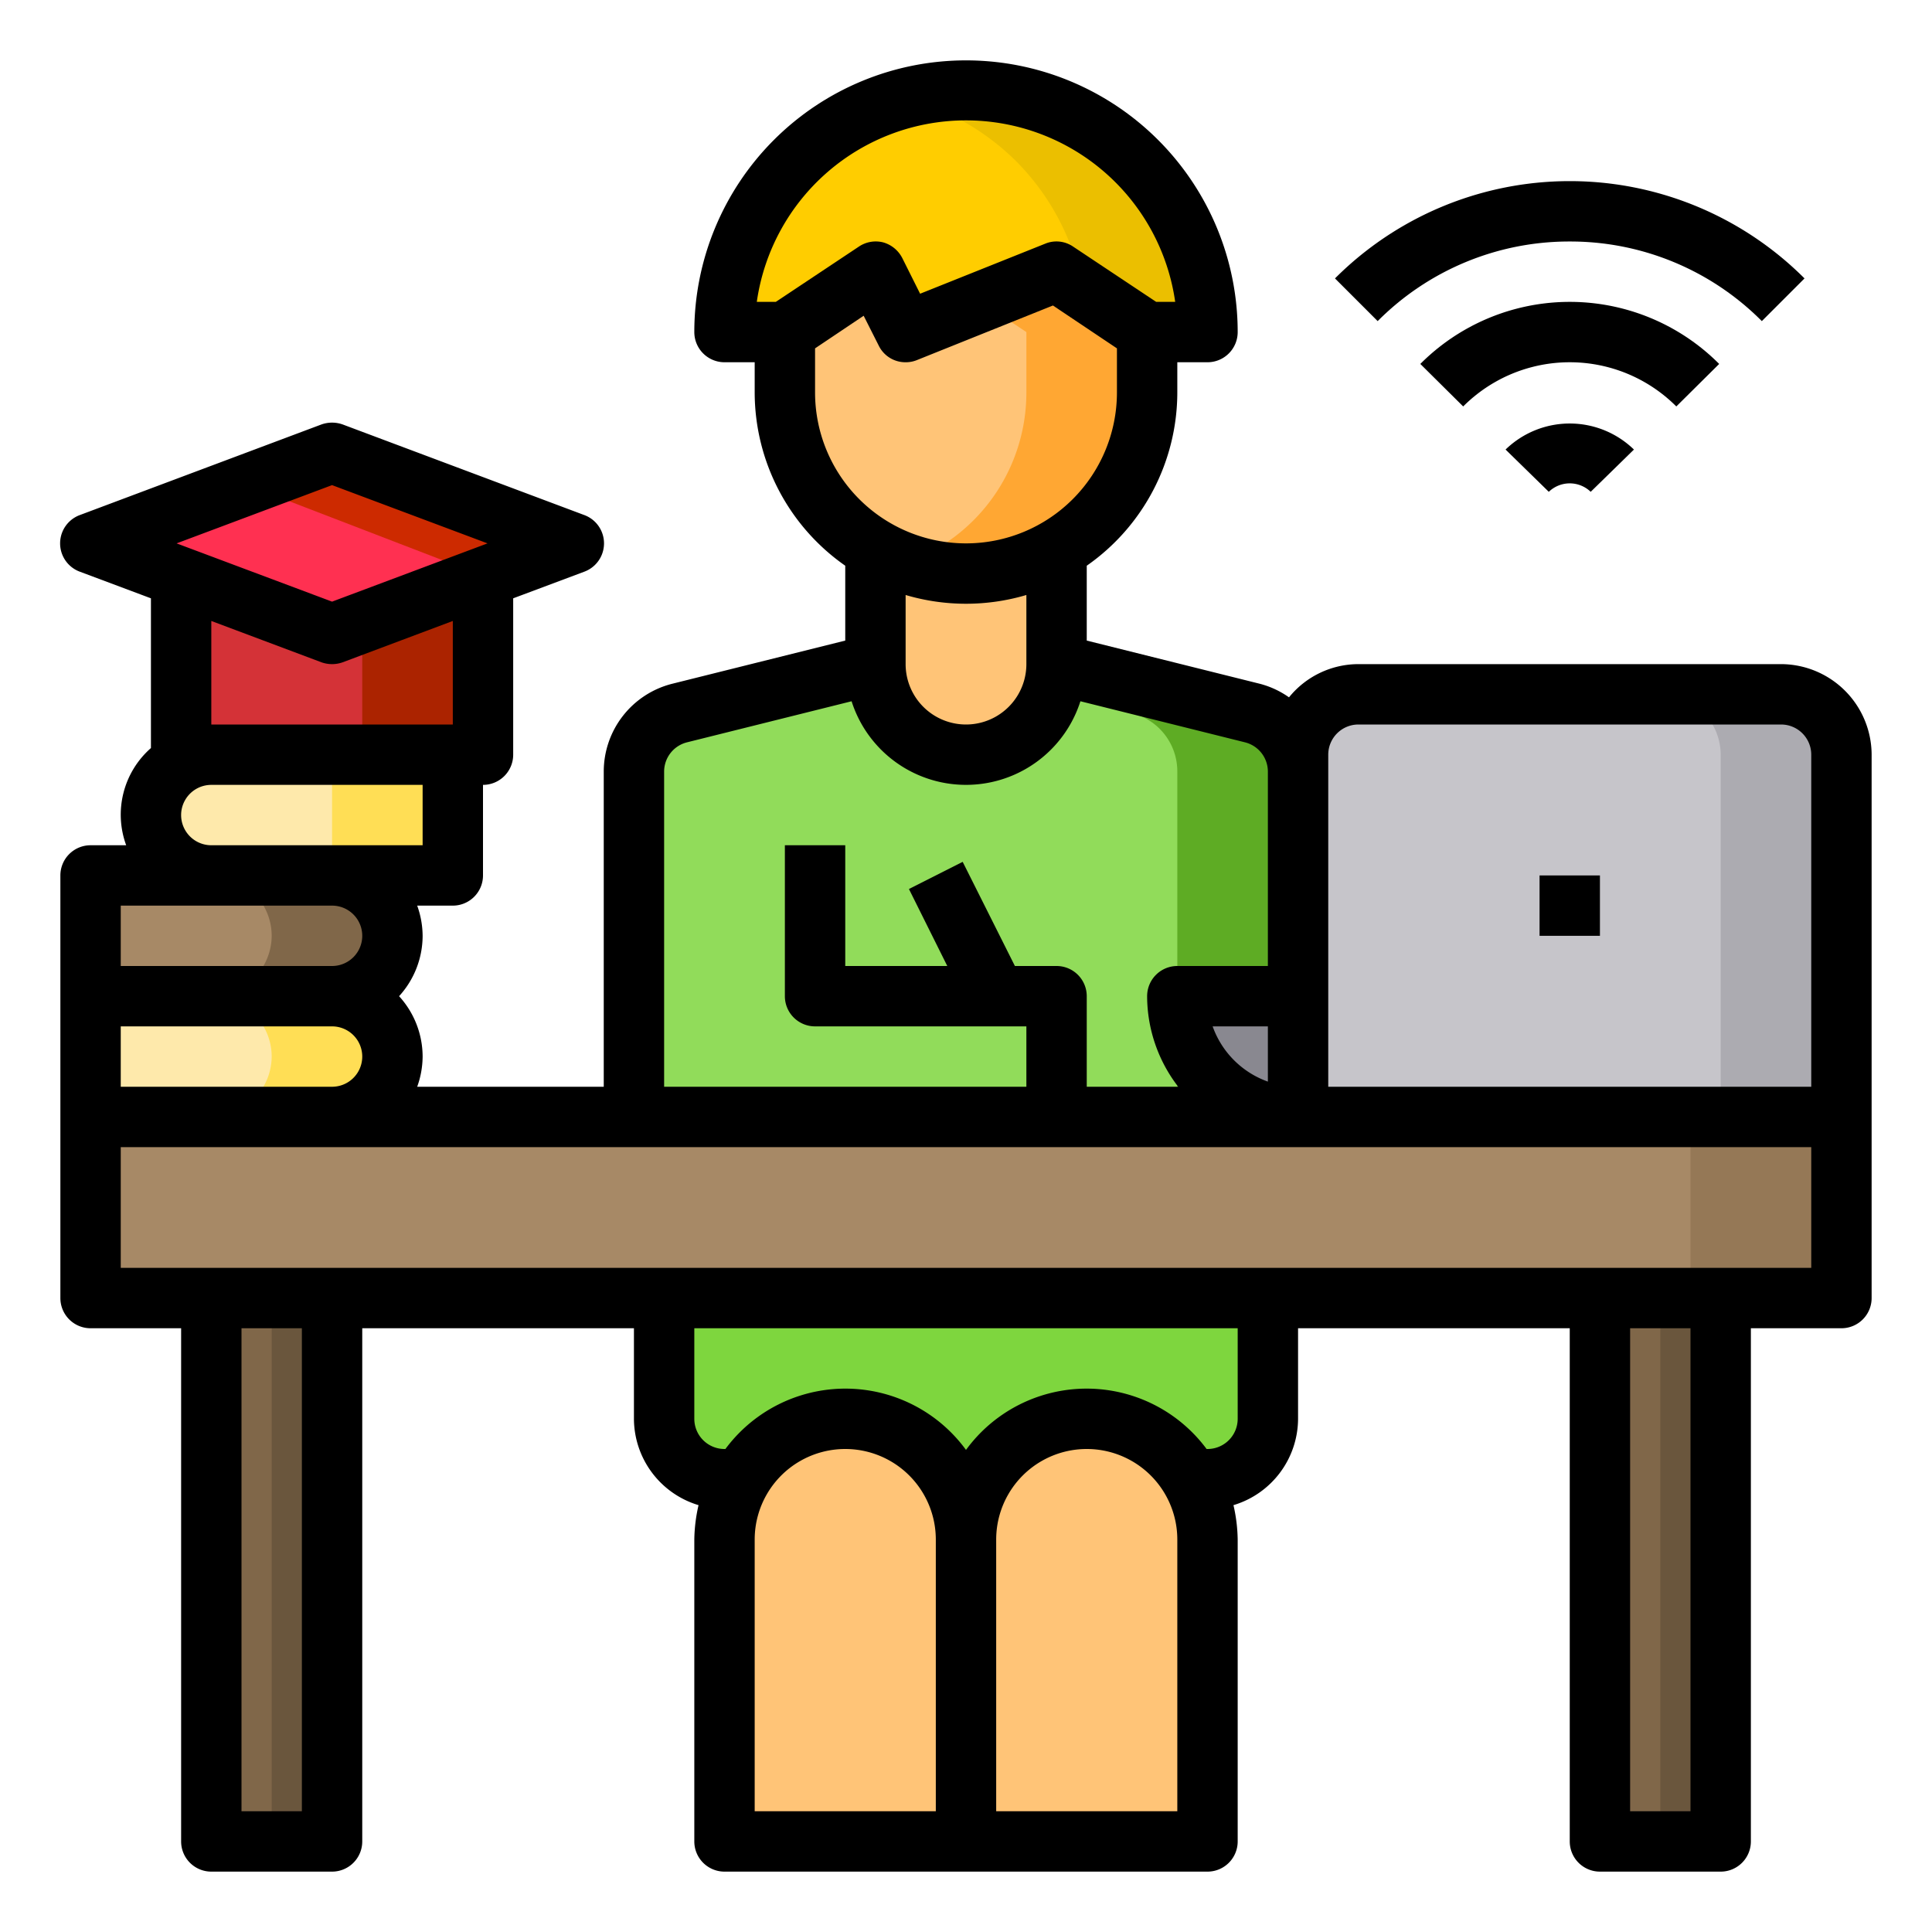 <svg height="512" viewBox="0 0 64 64" width="512" xmlns="http://www.w3.org/2000/svg"><g id="man-learning-laptop-books-online_learning" data-name="man-learning-laptop-books-online learning"><path d="m43 37h-22v-11.44a1.992 1.992 0 0 1 1.51-1.94l6.49-1.62a3 3 0 0 0 6 0l6.49 1.62a1.992 1.992 0 0 1 1.51 1.94z" fill="#91dc5a"/><path d="m43 25.56v11.44h-4v-11.44a1.992 1.992 0 0 0 -1.51-1.94l-2.65-.66a3.02 3.02 0 0 0 .16-.96l6.49 1.62a1.992 1.992 0 0 1 1.51 1.94z" fill="#5eac24"/><path d="m61 37v6h-4-4-11-20-11-4-4v-6h8 10 14 8z" fill="#a78966"/><path d="m61 25v12h-18v-12a2.006 2.006 0 0 1 2-2h14a2.006 2.006 0 0 1 2 2z" fill="#c6c5ca"/><path d="m61 25v12h-4v-12a2.006 2.006 0 0 0 -2-2h4a2.006 2.006 0 0 1 2 2z" fill="#acabb1"/><path d="m53 43h4v18h-4z" fill="#806749"/><path d="m43 33v4a4 4 0 0 1 -4-4z" fill="#898890"/><path d="m42 43v4a2.006 2.006 0 0 1 -2 2h-.54a4.225 4.225 0 0 0 -.63-.83 4 4 0 0 0 -6.83 2.83 3.995 3.995 0 0 0 -4-4 3.98 3.98 0 0 0 -3.46 2h-.54a2.006 2.006 0 0 1 -2-2v-4z" fill="#7ed63e"/><path d="m40 51v10h-8v-10a4 4 0 0 1 6.83-2.83 4.225 4.225 0 0 1 .63.83 3.989 3.989 0 0 1 .54 2z" fill="#ffc477"/><path d="m40 11h-2l-3-2-5 2-1-2-3 2h-2a8 8 0 1 1 16 0z" fill="#ffcd00"/><g fill="#ffc477"><path d="m38 11v2a5.985 5.985 0 0 1 -3 5.19 5.961 5.961 0 0 1 -6 0 5.752 5.752 0 0 1 -1.24-.95 5.944 5.944 0 0 1 -1.76-4.24v-2l3-2 1 2 5-2z"/><path d="m35 18.19v3.81a3 3 0 0 1 -6 0v-3.81a5.961 5.961 0 0 0 6 0z"/><path d="m32 51v10h-8v-10a4 4 0 1 1 8 0z"/></g><path d="m19 18-3 1.13-5 1.87-5-1.87-3-1.13 8-3z" fill="#ff3051"/><path d="m19 18-2.93 1.1-7.9-3.04 2.83-1.06z" fill="#cd2a00"/><path d="m16 19.13v5.87h-1-8-1v-5.87l5 1.87z" fill="#d43237"/><path d="m16 19.13v5.87h-4v-4.37z" fill="#ab2300"/><path d="m15 25v4h-8a2.006 2.006 0 0 1 -2-2 2.015 2.015 0 0 1 2-2z" fill="#fee9ab"/><path d="m11 25h4v4h-4z" fill="#ffde55"/><path d="m11 29a2.006 2.006 0 0 1 2 2 2.015 2.015 0 0 1 -2 2h-8v-4z" fill="#a78966"/><path d="m11 33a2.006 2.006 0 0 1 2 2 2.015 2.015 0 0 1 -2 2h-8v-4z" fill="#fee9ab"/><path d="m13 31a2.015 2.015 0 0 1 -2 2h-4a2.015 2.015 0 0 0 2-2 2.006 2.006 0 0 0 -2-2h4a2.006 2.006 0 0 1 2 2z" fill="#806749"/><path d="m13 35a2.015 2.015 0 0 1 -2 2h-4a2.015 2.015 0 0 0 2-2 2.006 2.006 0 0 0 -2-2h4a2.006 2.006 0 0 1 2 2z" fill="#ffde55"/><path d="m7 43h4v18h-4z" fill="#806749"/><path d="m56 37h5v6h-5z" fill="#957856"/><path d="m55 43h2v18h-2z" fill="#6a563d"/><path d="m9 43h2v18h-2z" fill="#6a563d"/><path d="m40 11h-2l-2.13-1.42a8.023 8.023 0 0 0 -2.21-4.24 8.122 8.122 0 0 0 -3.66-2.09 8.239 8.239 0 0 1 2-.25 7.989 7.989 0 0 1 8 8z" fill="#ebbf00"/><path d="m38 11v2a5.981 5.981 0 0 1 -4 5.65 5.889 5.889 0 0 1 -4 0 5.981 5.981 0 0 0 4-5.65v-2l-1.5-1 2.5-1z" fill="#ffa733"/><path d="m51 29h2v2h-2z"/><path d="m59 22h-14a2.963 2.963 0 0 0 -2.3 1.1 2.973 2.973 0 0 0 -.97-.45l-5.73-1.43v-2.48a7.01 7.01 0 0 0 3-5.74v-1h1a1 1 0 0 0 1-1 9 9 0 0 0 -18 0 1 1 0 0 0 1 1h1v1a7.01 7.01 0 0 0 3 5.74v2.48l-5.73 1.43a3 3 0 0 0 -2.27 2.91v10.44h-6.18a3 3 0 0 0 .18-1 2.974 2.974 0 0 0 -.78-2 2.974 2.974 0 0 0 .78-2 3 3 0 0 0 -.18-1h1.18a1 1 0 0 0 1-1v-3a1 1 0 0 0 1-1v-5.18l2.35-.88a1 1 0 0 0 0-1.88l-8-3a1.051 1.051 0 0 0 -.7 0l-8 3a1 1 0 0 0 0 1.88l2.35.88v4.96a2.937 2.937 0 0 0 -.82 3.22h-1.18a1 1 0 0 0 -1 1v14a1 1 0 0 0 1 1h3v17a1 1 0 0 0 1 1h4a1 1 0 0 0 1-1v-17h9v3a3 3 0 0 0 2.14 2.86 5.388 5.388 0 0 0 -.14 1.14v10a1 1 0 0 0 1 1h16a1 1 0 0 0 1-1v-10a5.388 5.388 0 0 0 -.14-1.14 3 3 0 0 0 2.14-2.86v-3h9v17a1 1 0 0 0 1 1h4a1 1 0 0 0 1-1v-17h3a1 1 0 0 0 1-1v-18a3.009 3.009 0 0 0 -3-3zm-33.93-12a7 7 0 0 1 13.86 0h-.63l-2.75-1.83a.975.975 0 0 0 -.92-.1l-4.15 1.66-.59-1.18a1.024 1.024 0 0 0 -.63-.52 1 1 0 0 0 -.81.14l-2.75 1.83zm1.93 3v-1.46l1.61-1.08.5.99a.981.981 0 0 0 .89.55.971.971 0 0 0 .37-.07l4.51-1.81 2.12 1.42v1.46a5 5 0 0 1 -10 0zm7 6.71v2.29a2 2 0 0 1 -4 0v-2.29a7.042 7.042 0 0 0 4 0zm-12 5.85a1 1 0 0 1 .76-.97l5.45-1.36a3.978 3.978 0 0 0 7.58 0l5.45 1.36a1 1 0 0 1 .76.97v6.44h-3a1 1 0 0 0 -1 1 4.924 4.924 0 0 0 1.03 3h-3.03v-3a1 1 0 0 0 -1-1h-1.38l-1.73-3.45-1.78.9 1.27 2.55h-3.38v-4h-2v5a1 1 0 0 0 1 1h7v2h-12zm20 8.44v1.83a3.016 3.016 0 0 1 -1.83-1.83zm-28-6h-7a1 1 0 0 1 0-2h7zm1-4h-8v-3.43l3.65 1.37a1.051 1.051 0 0 0 .7 0l3.65-1.37zm-4-7.93 5.15 1.93-5.15 1.93-5.15-1.93zm-7 13.93h7a1 1 0 0 1 0 2h-7zm0 4h7a1 1 0 0 1 0 2h-7zm6 26h-2v-16h2zm21 0h-6v-9a3 3 0 0 1 6 0zm8 0h-6v-9a3 3 0 0 1 6 0zm2-13a1 1 0 0 1 -1 1h-.03a4.948 4.948 0 0 0 -7.97.03 4.948 4.948 0 0 0 -7.97-.03h-.03a1 1 0 0 1 -1-1v-3h18zm15 13h-2v-16h2zm4-18h-56v-4h56zm0-6h-16v-11a1 1 0 0 1 1-1h14a1 1 0 0 1 1 1z"/><path d="m52 8a8.945 8.945 0 0 1 6.363 2.637l1.414-1.414a10.994 10.994 0 0 0 -15.554 0l1.414 1.414a8.945 8.945 0 0 1 6.363-2.637z"/><path d="m56.95 12.056a6.987 6.987 0 0 0 -9.9 0l1.42 1.408a4.988 4.988 0 0 1 7.06 0z"/><path d="m49.874 14.892 1.432 1.4a1 1 0 0 1 1.388 0l1.432-1.4a3.051 3.051 0 0 0 -4.252 0z"/></g></svg>
